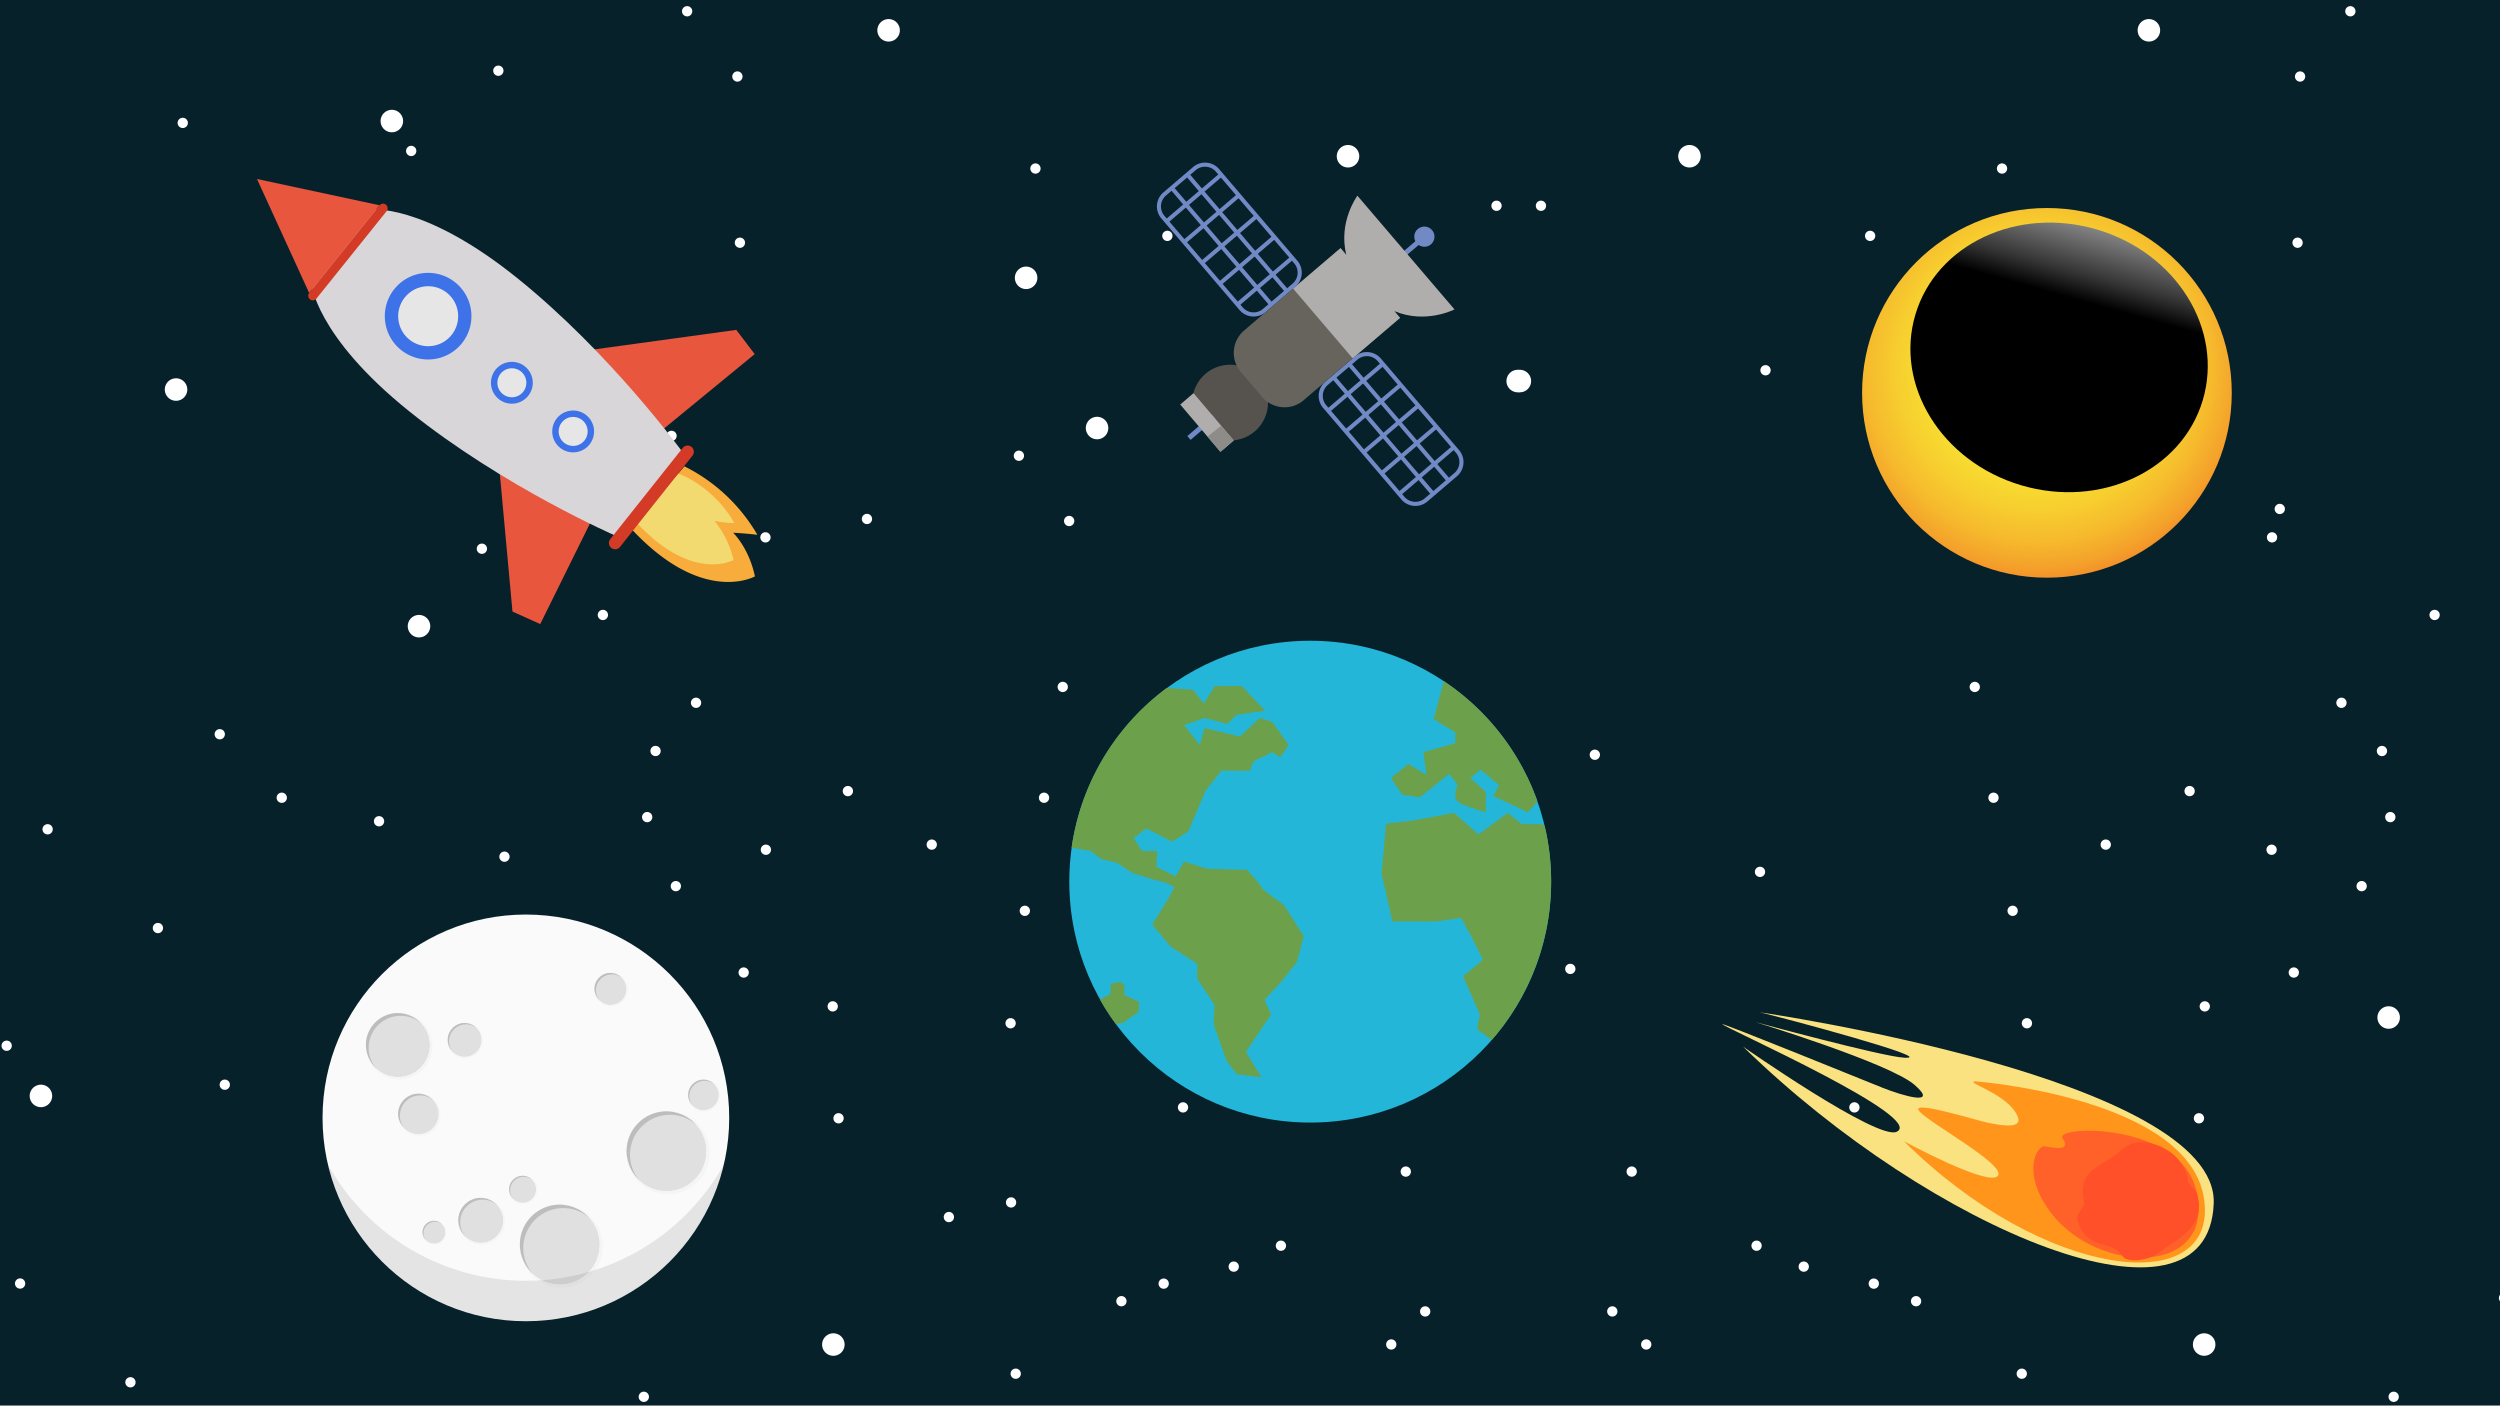 <svg xmlns="http://www.w3.org/2000/svg" xmlns:xlink="http://www.w3.org/1999/xlink" viewBox="0 0 1334 750"><defs><style>.cls-1{isolation:isolate;}.cls-2{fill:#07212b;}.cls-3{fill:#fff;}.cls-4{fill:#fae281;}.cls-5{fill:#ff961b;}.cls-6{fill:#ff6129;}.cls-7{fill:#ff5029;}.cls-8{fill:#23b6d8;}.cls-9{fill:#6da04b;}.cls-10{fill:#7189c5;}.cls-11{fill:#56534f;}.cls-12{fill:#67645d;}.cls-13{fill:#afaeac;}.cls-14{fill:#8e8c88;}.cls-15,.cls-22{fill:#e8563d;}.cls-15,.cls-19,.cls-20{fill-rule:evenodd;}.cls-16{fill:#d8d6d8;}.cls-17{fill:#e6e6e6;}.cls-18{fill:#3d72e8;}.cls-19{fill:#f7ac3b;}.cls-20{fill:#f2d970;}.cls-21{fill:#d33b26;}.cls-23{fill:#fafafa;}.cls-24{fill:#e0e0e0;}.cls-25{fill:#bdbdbd;}.cls-26{fill:#f5f5f5;}.cls-27{fill:#212121;opacity:0.1;mix-blend-mode:multiply;}.cls-28{fill:url(#radial-gradient);}.cls-29{mix-blend-mode:screen;fill:url(#linear-gradient);}</style><radialGradient id="radial-gradient" cx="1112.17" cy="3570.64" r="37.15" gradientTransform="translate(-3026.9 -13014.93) scale(3.7)" gradientUnits="userSpaceOnUse"><stop offset="0.06" stop-color="#f9ed32"/><stop offset="0.26" stop-color="#f9ea32"/><stop offset="0.41" stop-color="#f8e031"/><stop offset="0.54" stop-color="#f7d02f"/><stop offset="0.67" stop-color="#f6ba2d"/><stop offset="0.71" stop-color="#f5b02c"/><stop offset="0.77" stop-color="#f4a22b"/><stop offset="0.88" stop-color="#f27d27"/><stop offset="0.99" stop-color="#f05323"/></radialGradient><linearGradient id="linear-gradient" x1="19.25" y1="622.09" x2="21.86" y2="782.07" gradientTransform="translate(1291.81 -534.61) rotate(16.54)" gradientUnits="userSpaceOnUse"><stop offset="0" stop-color="#fff"/><stop offset="0.05" stop-color="#f6f6f6"/><stop offset="0.14" stop-color="#ddd"/><stop offset="0.24" stop-color="#b5b5b5"/><stop offset="0.37" stop-color="#7c7c7c"/><stop offset="0.51" stop-color="#363636"/><stop offset="0.6"/><stop offset="1"/></linearGradient></defs><title>Artboard 1 copy</title><g class="cls-1"><g id="Layer_1" data-name="Layer 1"><rect class="cls-2" x="-8" y="-2" width="1344" height="756"/><path class="cls-3" d="M450.19,596.71a2.74,2.74,0,1,1-2.74-2.73,2.74,2.74,0,0,1,2.74,2.73"/><path class="cls-3" d="M99.94,207.81a6,6,0,1,1-6-5.95,6,6,0,0,1,6,5.95"/><path class="cls-3" d="M159.14,118.27a2.74,2.74,0,1,1-2.74-2.73,2.74,2.74,0,0,1,2.74,2.73"/><path class="cls-3" d="M100.26,65.57a2.74,2.74,0,1,1-2.74-2.73,2.74,2.74,0,0,1,2.74,2.73"/><path class="cls-3" d="M215.09,64.55a6,6,0,1,1-6-5.95,6,6,0,0,1,6,5.95"/><path class="cls-3" d="M480.16,16.13a6,6,0,1,1-6-5.95,6,6,0,0,1,6,5.95"/><path class="cls-3" d="M553.53,148.2a6,6,0,1,1-6-5.95,6,6,0,0,1,6,5.95"/><path class="cls-3" d="M569.82,366.54a2.74,2.74,0,1,1-2.74-2.73,2.74,2.74,0,0,1,2.74,2.73"/><path class="cls-3" d="M397.56,129.51a2.74,2.74,0,1,1-2.74-2.73,2.74,2.74,0,0,1,2.74,2.73"/><path class="cls-3" d="M465.35,276.91a2.74,2.74,0,1,1-2.74-2.73,2.74,2.74,0,0,1,2.74,2.73"/><path class="cls-3" d="M499.92,450.68a2.74,2.74,0,1,1-2.74-2.73,2.74,2.74,0,0,1,2.74,2.73"/><path class="cls-3" d="M352.22,542.95a6,6,0,1,1-6-6,6,6,0,0,1,6,6"/><path class="cls-3" d="M447.08,537a2.74,2.74,0,1,1-2.74-2.73,2.74,2.74,0,0,1,2.74,2.73"/><path class="cls-3" d="M411.42,453.41a2.74,2.74,0,1,1-2.74-2.73,2.74,2.74,0,0,1,2.74,2.73"/><path class="cls-3" d="M352.54,400.71a2.74,2.74,0,1,1-2.74-2.73,2.74,2.74,0,0,1,2.74,2.73"/><path class="cls-3" d="M684.41,465.22a2.74,2.74,0,1,1-2.74-2.73,2.74,2.74,0,0,1,2.74,2.73"/><path class="cls-3" d="M189.24,184a2.74,2.74,0,1,1-2.74-2.73,2.74,2.74,0,0,1,2.74,2.73"/><path class="cls-3" d="M222.16,80.54a2.74,2.74,0,1,1-2.74-2.73,2.74,2.74,0,0,1,2.74,2.73"/><path class="cls-3" d="M205,438.21a2.74,2.74,0,1,1-2.74-2.73,2.74,2.74,0,0,1,2.74,2.73"/><path class="cls-3" d="M785.64,517a2.74,2.74,0,1,1-2.74-2.73,2.74,2.74,0,0,1,2.74,2.73"/><path class="cls-3" d="M259.88,292.79a2.74,2.74,0,1,1-2.74-2.73,2.74,2.74,0,0,1,2.74,2.73"/><path class="cls-3" d="M363.37,472.83a2.74,2.74,0,1,1-2.74-2.73,2.74,2.74,0,0,1,2.74,2.73"/><path class="cls-3" d="M455.17,422.12a2.74,2.74,0,1,1-2.74-2.73,2.74,2.74,0,0,1,2.74,2.73"/><path class="cls-3" d="M374.15,375a2.74,2.74,0,1,1-2.74-2.73,2.74,2.74,0,0,1,2.74,2.73"/><path class="cls-3" d="M559.84,425.67a2.74,2.74,0,1,1-2.74-2.73,2.74,2.74,0,0,1,2.74,2.73"/><path class="cls-3" d="M361.07,232.57a2.74,2.74,0,1,1-2.74-2.73,2.74,2.74,0,0,1,2.74,2.73"/><path class="cls-3" d="M745.12,717.4a2.74,2.74,0,1,1-2.74-2.73,2.74,2.74,0,0,1,2.74,2.73"/><path class="cls-3" d="M686.24,664.7a2.74,2.74,0,1,1-2.74-2.73,2.74,2.74,0,0,1,2.74,2.73"/><path class="cls-3" d="M6.3,558a2.74,2.74,0,1,1-2.74-2.73A2.74,2.74,0,0,1,6.3,558"/><path class="cls-3" d="M623.69,684.94a2.74,2.74,0,1,1-2.74-2.73,2.74,2.74,0,0,1,2.74,2.73"/><path class="cls-3" d="M153.09,425.67a2.74,2.74,0,1,1-2.74-2.73,2.74,2.74,0,0,1,2.74,2.73"/><path class="cls-3" d="M763.22,699.77a2.74,2.74,0,1,1-2.74-2.73,2.74,2.74,0,0,1,2.74,2.73"/><path class="cls-3" d="M661.07,675.87a2.74,2.74,0,1,1-2.74-2.73,2.74,2.74,0,0,1,2.74,2.73"/><path class="cls-3" d="M752.87,625.15a2.74,2.74,0,1,1-2.74-2.73,2.74,2.74,0,0,1,2.74,2.73"/><path class="cls-3" d="M601.13,694.31a2.74,2.74,0,1,1-2.74-2.73,2.74,2.74,0,0,1,2.74,2.73"/><path class="cls-3" d="M542.25,641.61a2.74,2.74,0,1,1-2.74-2.73,2.74,2.74,0,0,1,2.74,2.73"/><path class="cls-3" d="M634,590.9a2.74,2.74,0,1,1-2.74-2.73A2.74,2.74,0,0,1,634,590.9"/><path class="cls-3" d="M346.81,433.7a2.74,2.74,0,1,1-3.78.83,2.74,2.74,0,0,1,3.78-.83"/><path class="cls-3" d="M270.66,454.82a2.74,2.74,0,1,1-3.78.83,2.73,2.73,0,0,1,3.78-.83"/><path class="cls-3" d="M27.84,584.74a6,6,0,1,1-6-5.95,6,6,0,0,1,6,5.95"/><path class="cls-3" d="M122.69,578.79a2.74,2.74,0,1,1-2.74-2.73,2.74,2.74,0,0,1,2.74,2.73"/><path class="cls-3" d="M87,495.2a2.74,2.74,0,1,1-2.74-2.73A2.74,2.74,0,0,1,87,495.2"/><path class="cls-3" d="M28.15,442.5a2.74,2.74,0,1,1-2.74-2.73,2.74,2.74,0,0,1,2.74,2.73"/><path class="cls-3" d="M120,391.78a2.74,2.74,0,1,1-2.74-2.73,2.74,2.74,0,0,1,2.74,2.73"/><path class="cls-3" d="M450.68,717.4a6,6,0,1,1-6-5.95,6,6,0,0,1,6,5.95"/><path class="cls-3" d="M544.73,733a2.74,2.74,0,1,1-2.74-2.73,2.74,2.74,0,0,1,2.74,2.73"/><path class="cls-3" d="M509.07,649.41a2.74,2.74,0,1,1-2.74-2.73,2.74,2.74,0,0,1,2.74,2.73"/><path class="cls-3" d="M346.28,745.33a2.74,2.74,0,1,1-2.74-2.73,2.74,2.74,0,0,1,2.74,2.73"/><path class="cls-3" d="M287.4,692.63a2.74,2.74,0,1,1-2.74-2.73,2.74,2.74,0,0,1,2.74,2.73"/><path class="cls-3" d="M72.35,737.58a2.74,2.74,0,1,1-2.74-2.73,2.74,2.74,0,0,1,2.74,2.73"/><path class="cls-3" d="M13.47,684.88a2.74,2.74,0,1,1-2.74-2.73,2.74,2.74,0,0,1,2.74,2.73"/><path class="cls-3" d="M229.58,334.08a6,6,0,1,1-6-5.95,6,6,0,0,1,6,5.95"/><path class="cls-3" d="M324.44,328.13a2.74,2.74,0,1,1-2.74-2.73,2.74,2.74,0,0,1,2.74,2.73"/><path class="cls-3" d="M411.19,286.73a2.74,2.74,0,1,1-2.74-2.73,2.74,2.74,0,0,1,2.74,2.73"/><path class="cls-3" d="M268.66,37.75A2.74,2.74,0,1,1,265.92,35a2.74,2.74,0,0,1,2.74,2.73"/><path class="cls-3" d="M825,109.79a2.74,2.74,0,1,1-2.74-2.73,2.74,2.74,0,0,1,2.74,2.73"/><path class="cls-3" d="M815.85,203.28a6,6,0,1,1-6-5.95,6,6,0,0,1,6,5.95"/><path class="cls-3" d="M725.3,83.32a6,6,0,1,1-6-5.95,6,6,0,0,1,6,5.95"/><path class="cls-3" d="M772.54,402.76A2.74,2.74,0,1,1,769.8,400a2.74,2.74,0,0,1,2.74,2.73"/><path class="cls-3" d="M546.43,243.18a2.74,2.74,0,1,1-2.74-2.73,2.74,2.74,0,0,1,2.74,2.73"/><path class="cls-3" d="M573.25,278a2.74,2.74,0,1,1-2.74-2.73,2.74,2.74,0,0,1,2.74,2.73"/><path class="cls-3" d="M369.4,6a2.74,2.74,0,1,1-2.74-2.73A2.74,2.74,0,0,1,369.4,6"/><path class="cls-3" d="M396.22,40.82a2.74,2.74,0,1,1-2.74-2.73,2.74,2.74,0,0,1,2.74,2.73"/><path class="cls-3" d="M399.57,518.93a2.74,2.74,0,1,1-2.74-2.73,2.74,2.74,0,0,1,2.74,2.73"/><path class="cls-3" d="M549.6,486a2.74,2.74,0,1,1-2.74-2.73A2.74,2.74,0,0,1,549.6,486"/><path class="cls-3" d="M542,546a2.74,2.74,0,1,1-2.74-2.73A2.74,2.74,0,0,1,542,546"/><path class="cls-3" d="M591.18,226.83a6,6,0,1,1-7.3-4.23,6,6,0,0,1,7.3,4.23"/><path class="cls-3" d="M681.37,196.86a2.74,2.74,0,1,1-3.35-1.94,2.74,2.74,0,0,1,3.35,1.94"/><path class="cls-3" d="M625.56,125.15a2.74,2.74,0,1,1-3.35-1.94,2.74,2.74,0,0,1,3.35,1.94"/><path class="cls-3" d="M555.17,89.22a2.74,2.74,0,1,1-3.35-1.94,2.74,2.74,0,0,1,3.35,1.94"/><path class="cls-3" d="M1170.62,596.71a2.74,2.74,0,1,0,2.74-2.73,2.74,2.74,0,0,0-2.74,2.73"/><path class="cls-3" d="M1140.65,16.13a6,6,0,1,0,6-5.95,6,6,0,0,0-6,5.95"/><path class="cls-3" d="M1067.28,148.2a6,6,0,1,0,6-5.95,6,6,0,0,0-6,5.95"/><path class="cls-3" d="M1051,366.54a2.74,2.74,0,1,0,2.74-2.73,2.74,2.74,0,0,0-2.74,2.73"/><path class="cls-3" d="M1223.25,129.51a2.74,2.74,0,1,0,2.74-2.73,2.74,2.74,0,0,0-2.74,2.73"/><path class="cls-3" d="M1155.46,276.91a2.74,2.74,0,1,0,2.74-2.73,2.74,2.74,0,0,0-2.74,2.73"/><path class="cls-3" d="M1120.89,450.68a2.74,2.74,0,1,0,2.74-2.73,2.74,2.74,0,0,0-2.74,2.73"/><path class="cls-3" d="M1268.59,542.95a6,6,0,1,0,6-6,6,6,0,0,0-6,6"/><path class="cls-3" d="M1173.73,537a2.74,2.74,0,1,0,2.74-2.73,2.74,2.74,0,0,0-2.74,2.73"/><path class="cls-3" d="M1209.39,453.41a2.74,2.74,0,1,0,2.74-2.73,2.74,2.74,0,0,0-2.74,2.73"/><path class="cls-3" d="M1268.28,400.71A2.74,2.74,0,1,0,1271,398a2.74,2.74,0,0,0-2.74,2.73"/><path class="cls-3" d="M936.4,465.22a2.74,2.74,0,1,0,2.74-2.73,2.74,2.74,0,0,0-2.74,2.73"/><path class="cls-3" d="M835.18,517a2.74,2.74,0,1,0,2.74-2.73,2.74,2.74,0,0,0-2.74,2.73"/><path class="cls-3" d="M1257.44,472.83a2.74,2.74,0,1,0,2.74-2.73,2.74,2.74,0,0,0-2.74,2.73"/><path class="cls-3" d="M1165.64,422.12a2.74,2.74,0,1,0,2.74-2.73,2.74,2.74,0,0,0-2.74,2.73"/><path class="cls-3" d="M1246.66,375a2.74,2.74,0,1,0,2.74-2.73,2.74,2.74,0,0,0-2.74,2.73"/><path class="cls-3" d="M1061,425.67a2.74,2.74,0,1,0,2.74-2.73,2.74,2.74,0,0,0-2.74,2.73"/><path class="cls-3" d="M1213.75,271.57a2.74,2.74,0,1,0,2.74-2.73,2.74,2.74,0,0,0-2.74,2.73"/><path class="cls-3" d="M875.69,717.4a2.74,2.74,0,1,0,2.74-2.73,2.74,2.74,0,0,0-2.74,2.73"/><path class="cls-3" d="M934.57,664.7a2.74,2.74,0,1,0,2.74-2.73,2.74,2.74,0,0,0-2.74,2.73"/><path class="cls-3" d="M997.12,684.94a2.74,2.74,0,1,0,2.74-2.73,2.74,2.74,0,0,0-2.74,2.73"/><path class="cls-3" d="M857.59,699.77a2.74,2.74,0,1,0,2.74-2.73,2.74,2.74,0,0,0-2.74,2.73"/><path class="cls-3" d="M959.74,675.87a2.74,2.74,0,1,0,2.74-2.73,2.74,2.74,0,0,0-2.74,2.73"/><path class="cls-3" d="M867.94,625.15a2.74,2.74,0,1,0,2.74-2.73,2.74,2.74,0,0,0-2.74,2.73"/><path class="cls-3" d="M1019.68,694.31a2.74,2.74,0,1,0,2.74-2.73,2.74,2.74,0,0,0-2.74,2.73"/><path class="cls-3" d="M1078.56,641.61a2.74,2.74,0,1,0,2.74-2.73,2.74,2.74,0,0,0-2.74,2.73"/><path class="cls-3" d="M986.77,590.9a2.74,2.74,0,1,0,2.74-2.73,2.74,2.74,0,0,0-2.74,2.73"/><path class="cls-3" d="M1274,433.7a2.74,2.74,0,1,0,3.78.83,2.74,2.74,0,0,0-3.78-.83"/><path class="cls-3" d="M1170.14,717.4a6,6,0,1,0,6-5.95,6,6,0,0,0-6,5.95"/><path class="cls-3" d="M1076.08,733a2.74,2.74,0,1,0,2.74-2.73,2.74,2.74,0,0,0-2.74,2.73"/><path class="cls-3" d="M1111.74,649.41a2.74,2.74,0,1,0,2.74-2.73,2.74,2.74,0,0,0-2.74,2.73"/><path class="cls-3" d="M1274.53,745.33a2.74,2.74,0,1,0,2.74-2.73,2.74,2.74,0,0,0-2.74,2.73"/><path class="cls-3" d="M1333.41,692.63a2.74,2.74,0,1,0,2.74-2.73,2.74,2.74,0,0,0-2.74,2.73"/><path class="cls-3" d="M1296.37,328.13a2.74,2.74,0,1,0,2.74-2.73,2.74,2.74,0,0,0-2.74,2.73"/><path class="cls-3" d="M1209.62,286.73a2.74,2.74,0,1,0,2.74-2.73,2.74,2.74,0,0,0-2.74,2.73"/><path class="cls-3" d="M795.81,109.79a2.74,2.74,0,1,0,2.74-2.73,2.74,2.74,0,0,0-2.74,2.73"/><path class="cls-3" d="M805,203.28a6,6,0,1,0,6-5.95,6,6,0,0,0-6,5.95"/><path class="cls-3" d="M895.51,83.32a6,6,0,1,0,6-5.95,6,6,0,0,0-6,5.95"/><path class="cls-3" d="M848.27,402.76A2.74,2.74,0,1,0,851,400a2.74,2.74,0,0,0-2.74,2.73"/><path class="cls-3" d="M1074.38,243.18a2.74,2.74,0,1,0,2.74-2.73,2.74,2.74,0,0,0-2.74,2.73"/><path class="cls-3" d="M1047.56,278a2.74,2.74,0,1,0,2.74-2.73,2.74,2.74,0,0,0-2.74,2.73"/><path class="cls-3" d="M1251.42,6a2.74,2.74,0,1,0,2.74-2.73A2.74,2.74,0,0,0,1251.42,6"/><path class="cls-3" d="M1224.59,40.82a2.74,2.74,0,1,0,2.74-2.73,2.74,2.74,0,0,0-2.74,2.73"/><path class="cls-3" d="M1221.24,518.93a2.74,2.74,0,1,0,2.74-2.73,2.74,2.74,0,0,0-2.74,2.73"/><path class="cls-3" d="M1071.21,486a2.74,2.74,0,1,0,2.74-2.73,2.74,2.74,0,0,0-2.74,2.73"/><path class="cls-3" d="M1078.83,546a2.74,2.74,0,1,0,2.74-2.73,2.74,2.74,0,0,0-2.74,2.73"/><path class="cls-3" d="M1029.63,226.83a6,6,0,1,0,7.3-4.23,6,6,0,0,0-7.3,4.23"/><path class="cls-3" d="M939.44,196.86a2.74,2.74,0,1,0,3.35-1.94,2.74,2.74,0,0,0-3.35,1.94"/><path class="cls-3" d="M995.25,125.15a2.74,2.74,0,1,0,3.35-1.94,2.74,2.74,0,0,0-3.35,1.94"/><path class="cls-3" d="M1065.64,89.22a2.74,2.74,0,1,0,3.35-1.94,2.74,2.74,0,0,0-3.35,1.94"/><path class="cls-4" d="M938.74,540.12s244.94,35.42,242.5,102c-2.79,76.16-150.48,14.67-251.09-83.61,0,0,71.74,50.21,81.91,45.41,16-7.54-91.12-55.23-93.05-57.4-1.11-1.25,76.37,30.24,85.4,33.86,11,4.4,30.49,10.06,17.18-1.51s-85-33.53-85-33.53,67.29,18.38,79.54,19.05c19.25,1.05-67.11-22-77.36-24.29"/><path class="cls-5" d="M1054,577s115.54,8.67,122.25,63.83c6.37,52.36-85.47,42.38-160.27-31.85,0,0,45.8,24.88,50.15,18.32,4-6-36.45-27.85-42-34.35s31.06,5.09,37.2,6.28c8.3,1.61,20.58,3.64,13.76-6.29-7-10.21-27.14-15.72-21-15.94"/><path class="cls-6" d="M1172.09,635.9c9.92,45.47-52.34,44-77.29,11.77-16.71-21.56-7.87-36.77-3.66-36,5.69,1.1,14.1,2.49,9.43-4.31-4.8-7,63.4-8.72,71.52,28.49"/><path class="cls-7" d="M1152,668.42c-6.61,5-17.42,5-19.17,2.14-5.79-9.57-19.23-2.63-24.25-19.3-1.1-3.65,4-7.22,3.49-9.9-3.79-18.4,9.5-17.88,21.12-28.6,9.08-8.38,32.34.27,34.24,17.06.33,3,4.25,4.57,5,7.39,4.91,17.68-10.73,23.78-20.47,31.22"/><g id="Earth"><circle class="cls-8" cx="699.13" cy="470.45" r="128.55"/><path class="cls-9" d="M824.18,440.53l-2.1-.78H812l-7.45-6L788.9,445.28l-13-11.54-22.12,4.09-14.19,1.68-2.4,26.69L743,491.68h23.56l13.1-1.92,5.65,10.34,6,12L780.72,521l8.9,20.2-1.44,7.93,7.85,5.78a128.74,128.74,0,0,0,28.16-114.4Z"/><path class="cls-9" d="M587.57,458.42l8.34,1.92,8.34,5.45,11.22,3.53,5.77,1.44,5.45,2.4-2.89,5.77-9,14.43,9.94,11.86,14.11,9v8l9.3,14.1s-1,9,0,11.86,6.41,18,6.41,18l5.45,7.05,13.14,1.6-8.34-13.46S677,542.74,678,542.1s-3.85-8-2.88-9,8.65-9.3,8.65-9.3l8.34-10.58,3.53-13.78L685,482.79s-11.86-8.33-11.86-9.3-7.7-9.3-7.7-9.3L644,463.55l-12.18-3.85-4.49,8-10.26-5.13.32-8.47h-8l-4.49-6.92,6.73-5.13,13.78,7.05,8.66-5.45,9.3-21.8,8.34-10.58h15.07l2.24-5.13,9.94-4.81,4.17,2.77,4.49-6.61-8.66-12.18-6.73-2.24-2.48,2.33-8.1,7.61-18.91-4.49-2.57,9-8.34-10.58,10.9-3.85,12.18,3.21,4.81-4.81,15.39-2.25-12.5-13.14H648.16l-5.77,9.3L636.62,368l-14-.92a128.47,128.47,0,0,0-50.82,85.25l10.27,1.77Z"/><path class="cls-9" d="M776.55,390.78v5.77l-17,4.81,1.6,12.18-9.62-5.89-9.3,7.49,6.09,9,9.3,1.28,15.71-12.5,4.49,5.77s-2.89,6.73,0,9,15,5.77,15,5.77v-10.9l-8.27-7.37,5.45-4.49L800,419l-3.21,5.77,18.59,8.66s2-2.36,5-5.85a128.91,128.91,0,0,0-49.94-64.12L765,383.73Z"/><path class="cls-9" d="M600,525.8l-1.95-1.95-5.39,1.1v5.3l-5.65,3.19a128.86,128.86,0,0,0,8.41,13l4.09-.76,8-5.74.44-5.23-8-3.83Z"/></g><path class="cls-10" d="M747.74,266.51,706,217.64a9.87,9.87,0,0,1,1.1-13.9l15.83-13.52a9.87,9.87,0,0,1,13.9,1.09l41.74,48.88a9.87,9.87,0,0,1-1.1,13.9l-15.83,13.52A9.87,9.87,0,0,1,747.74,266.51Zm-12.58-73.78a7.68,7.68,0,0,0-10.81-.85L708.52,205.4a7.68,7.68,0,0,0-.85,10.81l41.74,48.88a7.68,7.68,0,0,0,10.81.85l15.83-13.52a7.68,7.68,0,0,0,.85-10.81Z"/><rect class="cls-10" x="745.36" y="184.46" width="2.19" height="81.8" transform="translate(32.46 538.72) rotate(-40.5)"/><rect class="cls-10" x="737.03" y="191.57" width="2.19" height="81.8" transform="translate(25.85 535.02) rotate(-40.5)"/><rect class="cls-10" x="704.14" y="205.6" width="38.34" height="2.19" transform="translate(38.99 519.11) rotate(-40.49)"/><rect class="cls-10" x="713.63" y="216.71" width="38.34" height="2.19" transform="translate(34.04 527.93) rotate(-40.49)"/><rect class="cls-10" x="723.12" y="227.82" width="38.34" height="2.19" transform="translate(29.1 536.74) rotate(-40.49)"/><rect class="cls-10" x="732.6" y="238.93" width="38.34" height="2.19" transform="translate(24.27 545.81) rotate(-40.5)"/><rect class="cls-10" x="742.09" y="250.03" width="38.34" height="2.19" transform="translate(19.22 554.39) rotate(-40.49)"/><path class="cls-10" d="M661.43,165.44l-41.74-48.88a9.87,9.87,0,0,1,1.1-13.9l15.83-13.52a9.87,9.87,0,0,1,13.9,1.09l41.74,48.88a9.87,9.87,0,0,1-1.09,13.9l-15.83,13.52A9.87,9.87,0,0,1,661.43,165.44ZM648.85,91.66A7.68,7.68,0,0,0,638,90.81l-15.83,13.52a7.68,7.68,0,0,0-.85,10.81L663.1,164a7.68,7.68,0,0,0,10.81.85l15.83-13.52a7.68,7.68,0,0,0,.85-10.81Z"/><rect class="cls-10" x="659.05" y="83.38" width="2.19" height="81.8" transform="translate(77.42 458.45) rotate(-40.5)"/><rect class="cls-10" x="650.72" y="90.49" width="2.19" height="81.8" transform="translate(70.81 454.75) rotate(-40.5)"/><rect class="cls-10" x="617.83" y="104.53" width="38.34" height="2.19" transform="translate(84.11 439.15) rotate(-40.51)"/><rect class="cls-10" x="627.32" y="115.63" width="38.34" height="2.19" transform="translate(79.06 447.78) rotate(-40.5)"/><rect class="cls-10" x="636.8" y="126.74" width="38.34" height="2.19" transform="translate(74.06 456.51) rotate(-40.49)"/><rect class="cls-10" x="646.29" y="137.85" width="38.34" height="2.19" transform="translate(69.18 465.43) rotate(-40.5)"/><rect class="cls-10" x="655.78" y="148.96" width="38.34" height="2.19" transform="translate(64.18 474.14) rotate(-40.49)"/><circle class="cls-11" cx="656.41" cy="214.86" r="20.22" transform="translate(17.72 477.75) rotate(-40.5)"/><path class="cls-10" d="M745.45,140.59,757,130.72a5.38,5.38,0,1,0-1.75-2l-11.56,9.87Z"/><path class="cls-12" d="M698.06,147.12l-30.75,26.26-3.47,3a15.65,15.65,0,0,0-1.74,22.07l11.44,13.39a15.66,15.66,0,0,0,22.07,1.74l3.47-3,30.75-26.26,17.24-14.72-31.77-37.2Z"/><path class="cls-13" d="M747.08,169.6,744,166c16.79,7.08,32.11-.91,32.11-.91l-25.9-30.33-25.9-30.33S714,118.3,718.38,136l-3.07-3.6L690,154l31.77,37.2Z"/><polygon class="cls-10" points="648.45 223.43 635.3 234.72 633.56 232.68 646.72 221.39 648.45 223.43"/><polygon class="cls-13" points="658.31 235.03 651.23 241.11 629.77 215.87 636.86 209.79 658.31 235.03"/><polygon class="cls-14" points="651.63 227.17 644.3 232.96 651.23 241.11 658.31 235.03 651.63 227.17"/><polyline class="cls-15" points="307.28 187.79 392.87 176.03 402.71 188.95 349.42 232.68"/><polyline class="cls-15" points="265.56 240.3 273.46 326.33 288.27 333 318.82 271.19"/><path class="cls-16" d="M197.2,111.82l-15.6,19.43L166,150.69s2,28.36,52.39,68.81S328.77,286,328.77,286l17.84-22.22,17.83-22.21s-38.36-53-88.73-93.42S197.2,111.82,197.2,111.82Z"/><path class="cls-17" d="M243.19,180.58a18.93,18.93,0,1,0-26.61,2.91A18.95,18.95,0,0,0,243.19,180.58Z"/><path class="cls-18" d="M246.45,183.2A23.11,23.11,0,1,0,214,186.75,23.11,23.11,0,0,0,246.45,183.2ZM216,158.72a16,16,0,1,1,2.46,22.49A16,16,0,0,1,216,158.72Z"/><circle class="cls-17" cx="273.13" cy="204.25" r="9.14" transform="translate(-57.14 289.33) rotate(-51.23)"/><path class="cls-18" d="M281.83,211.24a11.16,11.16,0,1,0-15.69,1.71A11.16,11.16,0,0,0,281.83,211.24Zm-14.73-11.83a7.73,7.73,0,1,1,1.19,10.86A7.74,7.74,0,0,1,267.11,199.41Z"/><path class="cls-17" d="M313,235.94a9.14,9.14,0,1,0-12.85,1.41A9.15,9.15,0,0,0,313,235.94Z"/><path class="cls-18" d="M314.53,237.21a11.16,11.16,0,1,0-15.69,1.71A11.16,11.16,0,0,0,314.53,237.21ZM299.8,225.38A7.73,7.73,0,1,1,301,236.24,7.74,7.74,0,0,1,299.8,225.38Z"/><path class="cls-19" d="M336.7,282l28.53-33.15a92.81,92.81,0,0,1,38.91,36.53s-5.64-.74-12.95-1.11c0,0,8.44,8,11.63,23.29C402.82,307.54,375,323.41,336.7,282Z"/><path class="cls-20" d="M339.48,278.69l22.41-26s18.41,6.1,30,26.47a56.66,56.66,0,0,1-10.58-1.22,52.41,52.41,0,0,1,10.11,20.88S369.61,311.25,339.48,278.69Z"/><path class="cls-21" d="M337.5,283.46l-6.65,8.36a3.33,3.33,0,0,1-4.68.54h0a3.33,3.33,0,0,1-.53-4.68L364.29,239a3.33,3.33,0,0,1,4.68-.54h0a3.33,3.33,0,0,1,.53,4.68l-32,40.29"/><polygon class="cls-22" points="164.96 156.32 137.13 95.51 202.52 109.54 164.96 156.32"/><path class="cls-21" d="M205.93,109.21a2.46,2.46,0,0,1,.38,3.45l-37.48,46.68a2.46,2.46,0,0,1-3.45.38h0a2.46,2.46,0,0,1-.38-3.45l37.48-46.68a2.47,2.47,0,0,1,3.45-.38Z"/><circle class="cls-23" cx="280.61" cy="596.5" r="108.5"/><circle class="cls-24" cx="212.34" cy="557.66" r="17.08"/><path class="cls-25" d="M196.72,559.12a17.08,17.08,0,0,1,28.4-12.78A17.08,17.08,0,1,0,201,570.44,17,17,0,0,1,196.72,559.12Z"/><path class="cls-26" d="M213,540.58h-.34A17.08,17.08,0,1,1,195.27,558c0,.11,0,.22,0,.34A17.75,17.75,0,1,0,213,540.58Z"/><circle class="cls-24" cx="325.78" cy="527.73" r="8.54"/><path class="cls-25" d="M318,528.46a8.54,8.54,0,0,1,14.2-6.39,8.54,8.54,0,1,0-12.05,12.05A8.51,8.51,0,0,1,318,528.46Z"/><path class="cls-26" d="M326.12,519.19h-.17a8.54,8.54,0,1,1-8.7,8.7c0,.06,0,.11,0,.17a8.88,8.88,0,1,0,8.88-8.88Z"/><circle class="cls-24" cx="355.66" cy="614.35" r="21.31"/><path class="cls-25" d="M336.18,616.17a21.31,21.31,0,0,1,35.44-15.95,21.31,21.31,0,1,0-30.08,30.08A21.22,21.22,0,0,1,336.18,616.17Z"/><path class="cls-26" d="M356.51,593h-.42a21.31,21.31,0,1,1-21.72,21.72c0,.14,0,.28,0,.42A22.15,22.15,0,1,0,356.51,593Z"/><circle class="cls-24" cx="298.72" cy="664.13" r="21.31"/><path class="cls-25" d="M279.23,666A21.31,21.31,0,0,1,314.67,650a21.31,21.31,0,1,0-30.08,30.08A21.22,21.22,0,0,1,279.23,666Z"/><path class="cls-26" d="M299.56,642.82h-.42a21.31,21.31,0,1,1-21.72,21.72c0,.14,0,.28,0,.42a22.15,22.15,0,1,0,22.15-22.15Z"/><circle class="cls-24" cx="256.53" cy="651.19" r="12"/><path class="cls-25" d="M245.56,652.21a12,12,0,0,1,20-9,12,12,0,1,0-16.94,16.94A12,12,0,0,1,245.56,652.21Z"/><path class="cls-26" d="M257,639.19h-.24a12,12,0,1,1-12.23,12.23c0,.08,0,.16,0,.24A12.47,12.47,0,1,0,257,639.19Z"/><circle class="cls-24" cx="278.85" cy="634.59" r="7.26"/><path class="cls-25" d="M272.21,635.21a7.26,7.26,0,0,1,12.08-5.44A7.26,7.26,0,1,0,274,640,7.23,7.23,0,0,1,272.21,635.21Z"/><path class="cls-26" d="M279.14,627.33H279a7.26,7.26,0,1,1-7.4,7.4s0,.1,0,.14a7.55,7.55,0,1,0,7.55-7.55Z"/><circle class="cls-24" cx="375.34" cy="584.24" r="8.22"/><path class="cls-25" d="M367.83,584.94a8.21,8.21,0,0,1,13.66-6.15,8.21,8.21,0,1,0-11.6,11.6A8.18,8.18,0,0,1,367.83,584.94Z"/><path class="cls-26" d="M375.67,576h-.16a8.21,8.21,0,1,1-8.37,8.37c0,.05,0,.11,0,.16a8.54,8.54,0,1,0,8.54-8.54Z"/><circle class="cls-24" cx="223.28" cy="594.41" r="10.83"/><path class="cls-25" d="M213.38,595.34a10.83,10.83,0,0,1,18-8.11,10.83,10.83,0,1,0-15.29,15.29A10.79,10.79,0,0,1,213.38,595.34Z"/><path class="cls-26" d="M223.71,583.58h-.21a10.83,10.83,0,1,1-11,11c0,.07,0,.14,0,.21a11.26,11.26,0,1,0,11.26-11.26Z"/><circle class="cls-24" cx="247.93" cy="554.9" r="9.07"/><path class="cls-25" d="M239.63,555.67a9.07,9.07,0,0,1,15.09-6.79,9.07,9.07,0,1,0-12.81,12.81A9,9,0,0,1,239.63,555.67Z"/><path class="cls-26" d="M248.29,545.82h-.18a9.07,9.07,0,1,1-9.25,9.25c0,.06,0,.12,0,.18a9.43,9.43,0,1,0,9.43-9.43Z"/><circle class="cls-24" cx="231.58" cy="657.53" r="6.12"/><path class="cls-25" d="M226,658.05a6.12,6.12,0,0,1,10.18-4.58,6.12,6.12,0,1,0-8.64,8.64A6.09,6.09,0,0,1,226,658.05Z"/><path class="cls-26" d="M231.82,651.41h-.12a6.12,6.12,0,1,1-6.24,6.24s0,.08,0,.12a6.36,6.36,0,1,0,6.36-6.36Z"/><path class="cls-27" d="M280.61,683.42a120.91,120.91,0,0,1-105.61-62,108.53,108.53,0,0,0,211.23,0A120.91,120.91,0,0,1,280.61,683.42Z"/><circle class="cls-28" cx="1092.24" cy="209.63" r="98.63"/><path class="cls-29" d="M1175.41,213.49c-11.19,37.66-54.59,58-96.94,45.44s-67.6-53.31-56.44-91,54.58-58,97-45.44S1186.58,175.83,1175.41,213.49Z"/></g></g></svg>